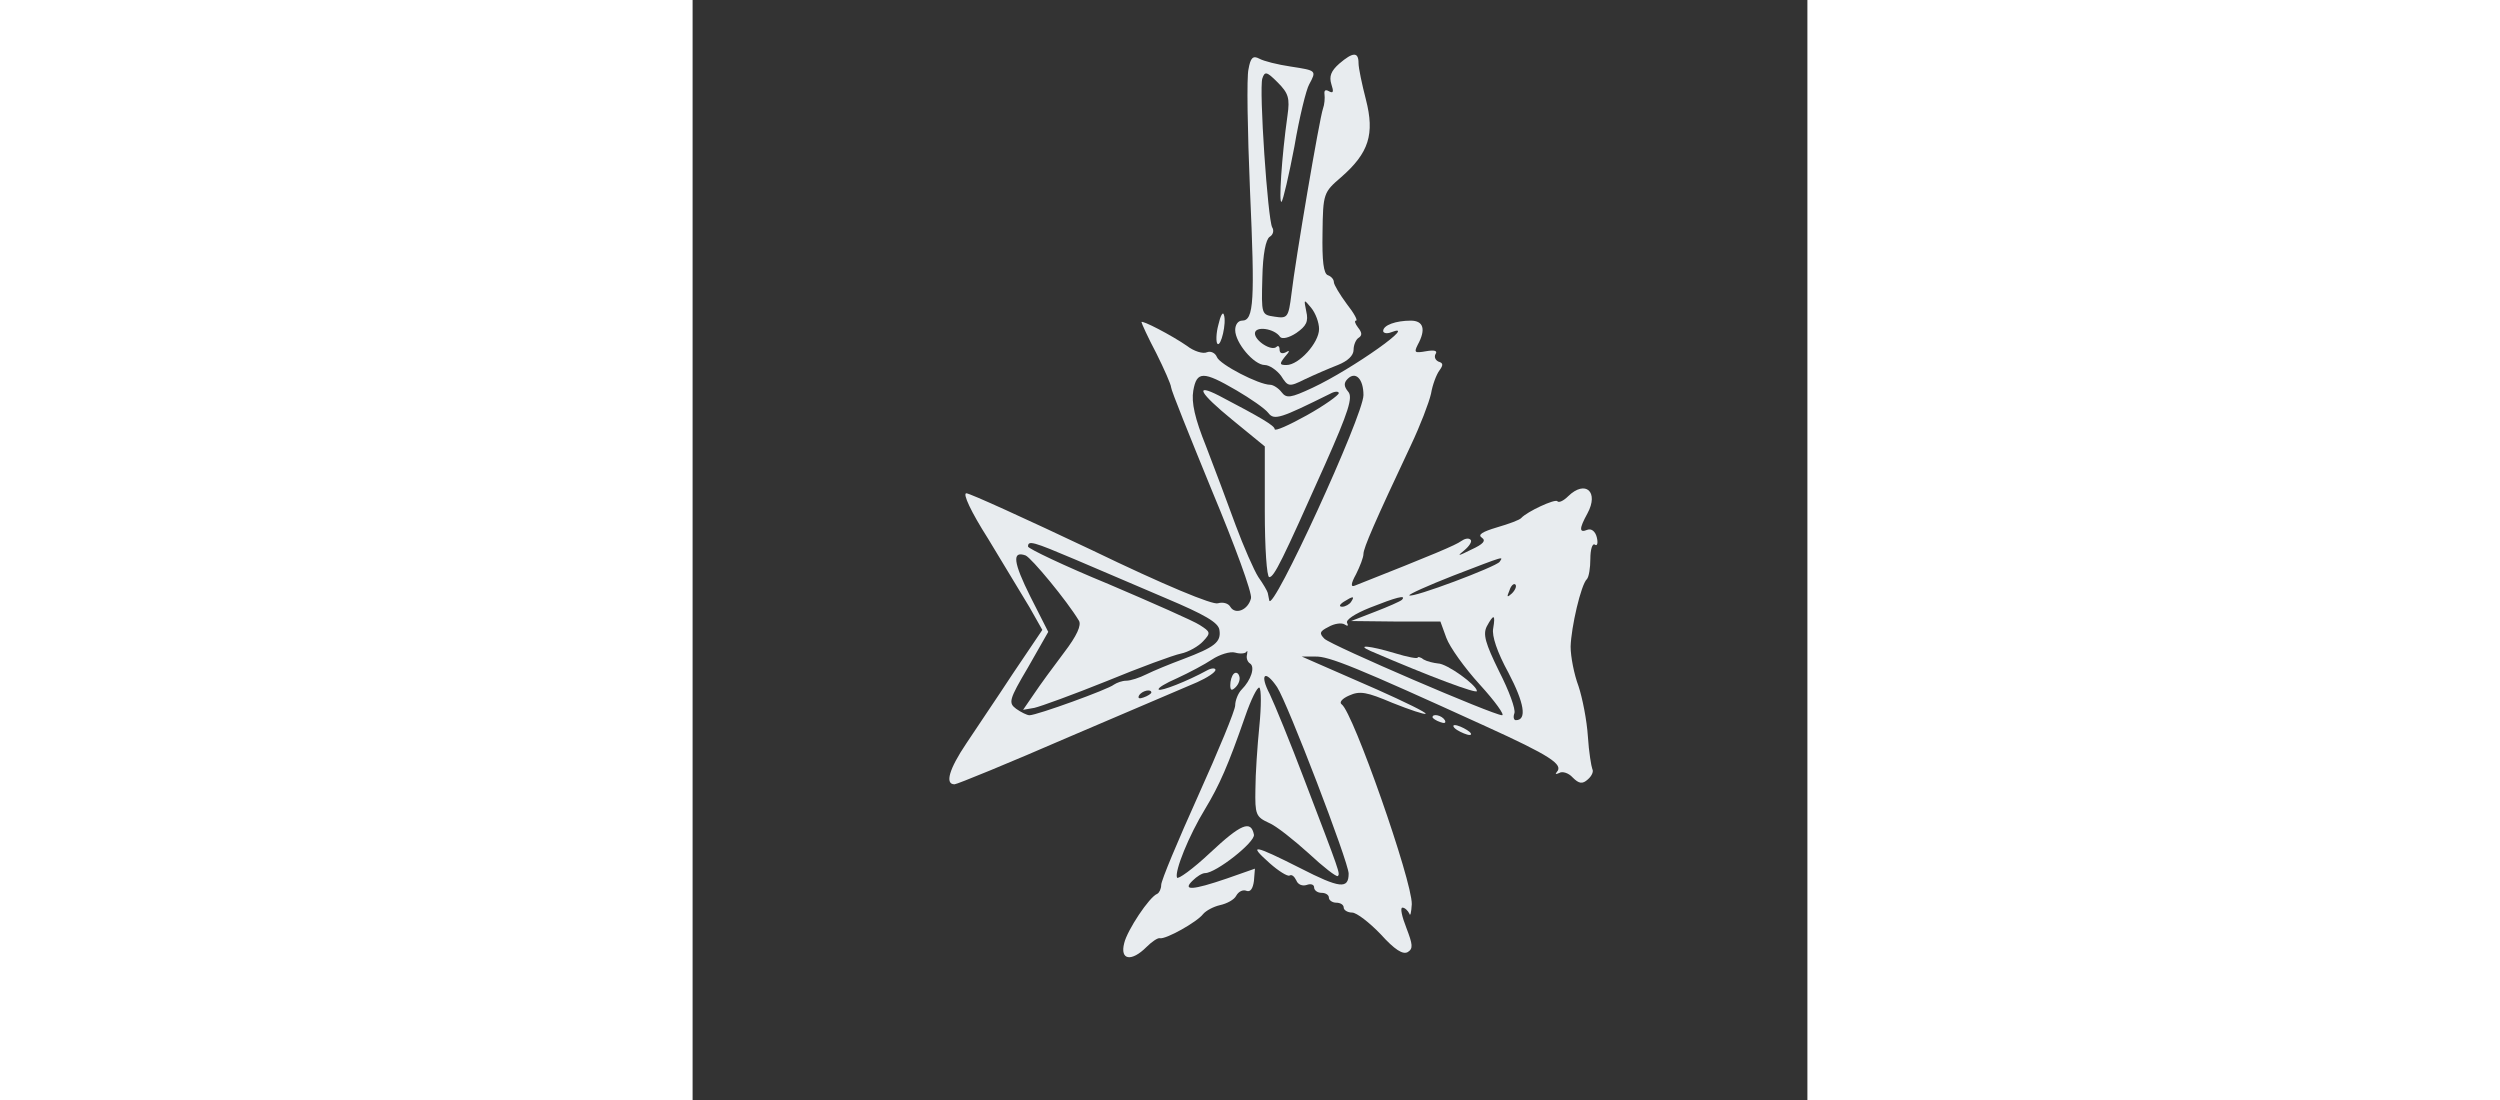 <?xml version="1.0" standalone="no"?>
<!DOCTYPE svg PUBLIC "-//W3C//DTD SVG 20010904//EN"
 "http://www.w3.org/TR/2001/REC-SVG-20010904/DTD/svg10.dtd">
<svg version="1.0" xmlns="http://www.w3.org/2000/svg"
 width="250px" height="110px" viewBox="0 0 226 223"
 preserveAspectRatio="xMidYMid meet">

<rect x="0" y="0" width="226" height="223" fill="#333333" stroke="none"/>

<g transform="translate(0,223) scale(0.1,-0.1)"
fill="#e8ecef7a" stroke="none">
<path d="M1127 2090 c-4 -16 -2 -126 3 -246 10 -224 8 -264 -16 -264 -8 0 -14
-8 -14 -19 0 -26 38 -71 60 -71 9 0 24 -10 33 -22 14 -22 16 -23 48 -7 19 9
49 22 67 29 20 8 32 19 32 31 0 10 5 21 10 24 8 5 7 11 -1 21 -6 8 -8 14 -4
14 4 0 -4 15 -19 34 -14 19 -26 39 -26 44 0 6 -6 12 -12 14 -9 3 -12 29 -11
86 1 80 2 82 38 113 56 49 68 87 50 157 -8 31 -15 64 -15 74 0 23 -11 23 -39
-1 -17 -15 -21 -26 -16 -42 5 -15 4 -19 -5 -14 -7 4 -10 2 -9 -6 1 -8 0 -21
-3 -29 -7 -19 -56 -307 -64 -376 -6 -48 -8 -50 -34 -46 -27 4 -27 4 -25 79 1
48 7 78 15 83 7 4 9 13 5 19 -9 16 -27 280 -20 302 5 15 9 14 31 -8 22 -22 25
-32 20 -67 -12 -85 -18 -181 -12 -175 3 3 15 54 26 112 10 59 24 116 30 126
15 28 15 28 -37 36 -27 4 -55 11 -64 16 -13 7 -18 2 -22 -21z m143 -527 c0
-28 -41 -73 -66 -73 -14 0 -15 2 -3 17 10 11 10 14 2 9 -8 -4 -13 -2 -13 5 0
7 -3 9 -6 6 -10 -10 -44 12 -44 27 0 16 40 10 51 -7 4 -5 18 -2 33 8 20 14 25
23 20 44 -5 25 -5 25 10 7 9 -11 16 -30 16 -43z"/>
<path d="M1066 1572 c-5 -18 -5 -36 -2 -39 7 -7 19 43 13 59 -2 7 -7 -2 -11
-20z"/>
<path d="M910 1577 c0 -2 13 -31 30 -63 16 -32 30 -64 30 -69 0 -6 38 -100 83
-210 46 -110 82 -208 79 -218 -6 -24 -32 -34 -42 -17 -4 7 -15 10 -25 7 -10
-4 -107 36 -256 108 -133 63 -247 115 -254 115 -8 0 9 -37 44 -92 31 -51 69
-114 84 -139 l26 -46 -60 -89 c-32 -49 -75 -112 -94 -141 -35 -52 -44 -83 -24
-83 5 0 110 43 232 96 122 52 239 102 260 111 20 9 37 20 37 25 0 4 -8 4 -17
-1 -40 -22 -94 -43 -98 -39 -3 3 14 13 37 23 24 11 56 28 71 38 15 10 37 17
47 14 10 -3 21 -2 23 2 2 3 2 1 1 -6 -2 -7 1 -15 6 -18 11 -7 2 -34 -17 -53
-7 -7 -13 -22 -13 -32 0 -10 -34 -92 -75 -183 -41 -91 -75 -172 -75 -181 0 -8
-4 -16 -8 -18 -16 -6 -61 -74 -67 -100 -9 -35 15 -38 45 -8 11 11 23 19 27 18
12 -3 76 33 88 49 6 7 21 15 34 18 14 3 29 11 33 19 5 9 14 13 21 10 8 -3 13
5 15 20 l2 25 -57 -20 c-70 -24 -91 -25 -69 -4 8 8 19 15 25 15 22 0 102 63
99 78 -6 30 -26 22 -89 -37 -35 -33 -66 -55 -67 -50 -5 13 24 85 57 139 29 48
47 89 81 187 12 35 25 61 29 59 4 -3 4 -38 0 -78 -4 -40 -8 -98 -8 -128 -1
-51 1 -56 27 -68 15 -6 51 -35 81 -62 30 -28 56 -48 59 -46 5 5 5 5 -68 196
-28 74 -60 152 -70 173 -21 40 -10 51 15 14 21 -32 145 -355 145 -378 0 -32
-18 -30 -98 11 -95 48 -107 50 -62 10 18 -16 36 -27 40 -25 5 3 10 -2 14 -10
3 -8 12 -12 21 -9 8 3 15 1 15 -5 0 -6 7 -11 15 -11 8 0 15 -4 15 -10 0 -5 7
-10 15 -10 8 0 15 -4 15 -10 0 -5 8 -10 17 -10 9 0 35 -20 58 -44 28 -31 45
-42 55 -36 11 7 10 15 -3 49 -9 23 -13 41 -8 41 5 0 11 -6 14 -12 2 -7 4 2 5
19 1 47 -119 389 -142 405 -6 4 1 12 15 18 22 10 36 7 88 -15 35 -14 65 -24
67 -22 3 2 -42 24 -98 49 -57 25 -114 50 -128 56 l-25 11 27 0 c28 1 84 -22
345 -141 132 -60 159 -78 145 -93 -4 -5 -2 -5 5 -2 6 4 19 0 27 -9 13 -13 20
-14 31 -4 8 7 12 16 9 21 -2 5 -7 34 -9 66 -2 32 -11 78 -19 102 -9 24 -16 60
-16 80 1 39 21 126 33 137 4 4 7 23 7 41 0 19 4 32 9 29 5 -4 7 3 4 15 -3 12
-11 18 -19 15 -17 -7 -17 2 0 33 24 44 -4 69 -39 35 -9 -9 -19 -14 -22 -10 -5
5 -61 -21 -73 -34 -3 -4 -25 -12 -49 -19 -30 -9 -40 -15 -31 -21 9 -6 3 -13
-21 -24 -28 -14 -30 -14 -15 -2 11 9 17 19 13 22 -4 4 -12 2 -19 -3 -11 -8
-53 -26 -215 -90 -9 -4 -9 3 2 23 8 16 15 34 15 41 0 12 23 65 96 220 19 40
37 87 41 105 3 18 11 39 17 47 8 11 8 15 -2 18 -6 3 -9 9 -6 15 5 7 -2 9 -19
6 -23 -4 -25 -3 -17 13 17 31 12 49 -14 49 -30 0 -56 -9 -56 -21 0 -4 7 -6 15
-3 61 24 -77 -74 -158 -112 -45 -21 -53 -22 -63 -9 -6 8 -17 15 -23 15 -23 0
-102 41 -108 56 -3 8 -12 13 -20 10 -8 -4 -27 2 -41 13 -32 22 -92 53 -92 48z
m192 -138 c29 -17 58 -37 65 -46 12 -16 25 -11 126 39 9 5 17 5 17 1 0 -4 -29
-25 -65 -45 -36 -20 -65 -33 -65 -28 0 7 -27 23 -113 68 -51 26 -39 5 27 -49
l66 -54 0 -132 c0 -73 4 -133 9 -133 10 0 26 33 113 228 48 108 57 137 47 148
-9 11 -9 18 -1 26 16 16 32 0 32 -33 0 -41 -186 -446 -191 -416 -1 4 -2 10 -3
15 -1 4 -9 18 -19 32 -9 14 -30 62 -46 105 -16 44 -43 116 -60 160 -23 57 -30
89 -26 113 7 40 20 40 87 1z m-327 -343 c44 -19 127 -54 185 -79 78 -33 106
-49 108 -64 4 -25 -10 -35 -73 -59 -27 -10 -61 -24 -75 -31 -14 -7 -32 -13
-41 -13 -8 0 -19 -4 -25 -8 -10 -9 -156 -62 -171 -62 -5 0 -17 6 -27 13 -16
12 -15 18 24 84 l41 72 -36 71 c-35 70 -38 94 -10 84 12 -5 84 -92 108 -132 6
-9 -4 -31 -30 -65 -22 -29 -49 -66 -61 -84 l-22 -32 23 4 c13 3 79 27 146 54
68 28 136 53 151 56 15 3 36 15 45 25 16 17 15 19 -7 33 -12 8 -96 45 -185 83
-90 37 -163 72 -163 76 0 13 10 10 95 -26z m861 -5 c-7 -10 -177 -74 -183 -68
-2 2 38 20 89 40 109 42 101 39 94 28z m25 -64 c-10 -9 -11 -8 -5 6 3 10 9 15
12 12 3 -3 0 -11 -7 -18z m-326 -17 c-3 -5 -12 -10 -18 -10 -7 0 -6 4 3 10 19
12 23 12 15 0z m103 4 c-3 -3 -28 -14 -54 -24 l-49 -19 90 -1 91 0 12 -33 c7
-19 37 -61 68 -95 31 -34 51 -62 45 -62 -17 0 -345 141 -360 155 -11 11 -10
15 8 24 12 7 27 9 33 5 6 -4 8 -3 5 3 -4 6 16 19 46 31 53 21 75 27 65 16z
m185 -58 c-3 -15 8 -48 31 -90 32 -61 38 -96 15 -96 -4 0 -6 6 -3 14 3 8 -11
46 -31 85 -28 57 -33 75 -25 91 14 26 18 25 13 -4z m-693 -130 c0 -2 -7 -7
-16 -10 -8 -3 -12 -2 -9 4 6 10 25 14 25 6z"/>
<path d="M1375 910 c123 -53 215 -87 215 -81 0 12 -61 56 -79 56 -9 1 -22 4
-29 8 -6 5 -12 6 -12 4 0 -3 -21 1 -47 9 -50 15 -80 18 -48 4z"/>
<path d="M1097 864 c-4 -4 -7 -14 -7 -23 0 -11 3 -12 11 -4 6 6 10 16 7 23 -2
6 -7 8 -11 4z"/>
<path d="M1500 776 c0 -2 7 -7 16 -10 8 -3 12 -2 9 4 -6 10 -25 14 -25 6z"/>
<path d="M1550 750 c8 -5 20 -10 25 -10 6 0 3 5 -5 10 -8 5 -19 10 -25 10 -5
0 -3 -5 5 -10z"/>
</g>
</svg>
